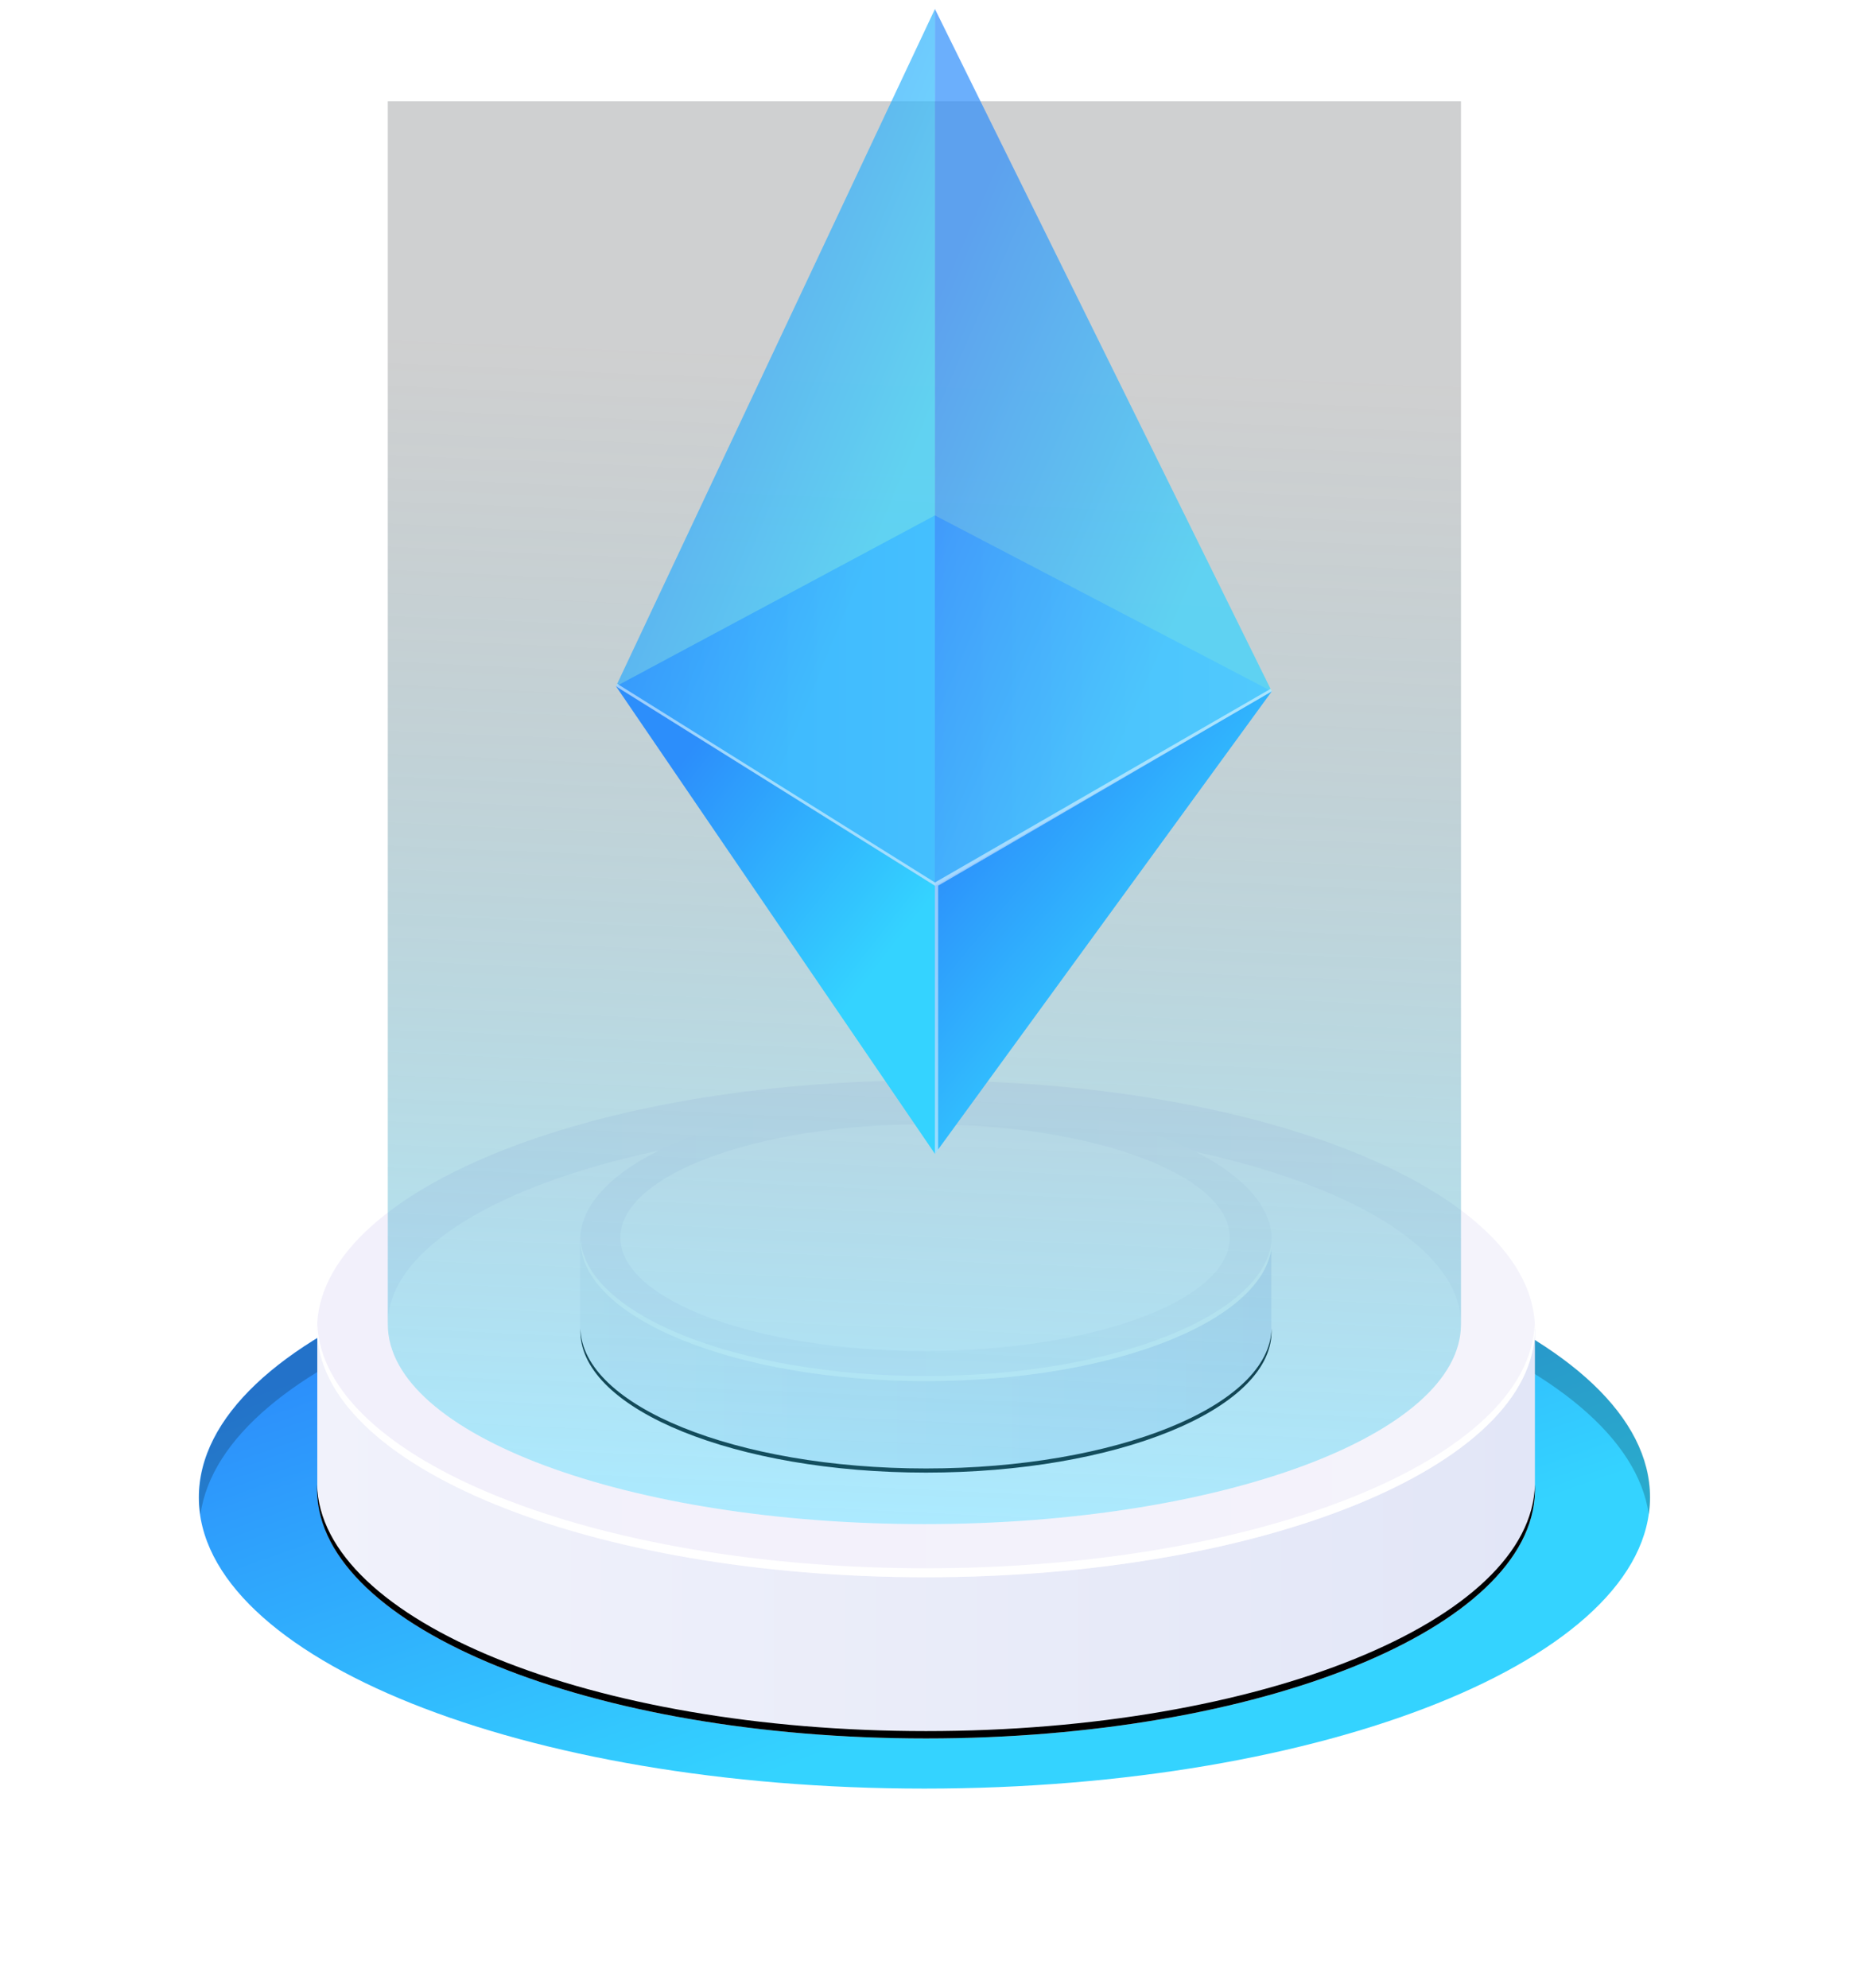 <svg width="93" height="100" viewBox="0 0 93 100" fill="none" xmlns="http://www.w3.org/2000/svg">
<g filter="url(#filter0_d_38_7733)">
<path d="M46.494 89.964C66.649 89.964 82.988 83.408 82.988 75.32C82.988 67.231 66.649 60.675 46.494 60.675C26.339 60.675 10 67.231 10 75.32C10 83.408 26.339 89.964 46.494 89.964Z" fill="url(#paint0_linear_38_7733)"/>
</g>
<path opacity="0.2" d="M46.494 62.387C65.931 62.387 81.822 68.483 82.931 76.175C82.977 75.886 83 75.609 83 75.32C83 67.234 66.659 60.675 46.506 60.675C26.353 60.675 10.012 67.234 10.012 75.32C10.012 75.609 10.035 75.898 10.081 76.175C11.167 68.483 27.058 62.387 46.494 62.387Z" fill="black"/>
<path d="M70.007 66.84C64.395 64.11 55.976 62.375 46.575 62.375C37.174 62.375 28.767 64.11 23.143 66.84H15.959V75.03C16.109 81.89 29.76 87.442 46.575 87.442C63.39 87.442 77.052 81.89 77.202 75.03V66.84H70.007Z" fill="url(#paint1_linear_38_7733)"/>
<path d="M46.575 87.072C29.76 87.072 16.098 81.52 15.948 74.66V75.03C16.109 81.89 29.76 87.442 46.575 87.442C63.39 87.442 77.052 81.89 77.202 75.03V74.66C77.052 81.52 63.401 87.072 46.575 87.072Z" fill="black"/>
<path d="M46.575 79.334C63.49 79.334 77.202 73.74 77.202 66.84C77.202 59.941 63.49 54.347 46.575 54.347C29.66 54.347 15.948 59.941 15.948 66.84C15.948 73.74 29.66 79.334 46.575 79.334Z" fill="url(#paint2_linear_38_7733)"/>
<path d="M46.494 76.661C61.4 76.661 73.484 72.161 73.484 66.609C73.484 61.057 61.4 56.556 46.494 56.556C31.588 56.556 19.505 61.057 19.505 66.609C19.505 72.161 31.588 76.661 46.494 76.661Z" fill="#FCFAFF"/>
<path d="M46.575 78.882C29.852 78.882 16.259 73.411 15.959 66.609C15.959 66.69 15.948 66.759 15.948 66.84C15.948 73.746 29.656 79.334 46.575 79.334C63.494 79.334 77.202 73.735 77.202 66.84C77.202 66.759 77.202 66.69 77.191 66.609C76.902 73.411 63.309 78.882 46.575 78.882Z" fill="white"/>
<path d="M59.879 62.375C56.692 60.825 51.91 59.842 46.575 59.842C41.239 59.842 36.458 60.825 33.271 62.375H29.183V67.025C29.263 70.924 37.024 74.07 46.563 74.07C56.114 74.07 63.864 70.924 63.944 67.025V62.375H59.879Z" fill="url(#paint3_linear_38_7733)"/>
<path d="M46.575 73.862C37.024 73.862 29.275 70.716 29.194 66.817V67.025C29.275 70.924 37.036 74.07 46.575 74.07C56.126 74.07 63.875 70.924 63.956 67.025V66.817C63.875 70.716 56.126 73.862 46.575 73.862Z" fill="black"/>
<path d="M46.575 69.466C56.181 69.466 63.967 66.291 63.967 62.375C63.967 58.459 56.181 55.284 46.575 55.284C36.969 55.284 29.183 58.459 29.183 62.375C29.183 66.291 36.969 69.466 46.575 69.466Z" fill="url(#paint4_linear_38_7733)"/>
<path d="M46.529 67.951C54.993 67.951 61.854 65.397 61.854 62.248C61.854 59.098 54.993 56.545 46.529 56.545C38.065 56.545 31.204 59.098 31.204 62.248C31.204 65.397 38.065 67.951 46.529 67.951Z" fill="#FCFAFF"/>
<path d="M46.575 69.212C37.082 69.212 29.356 66.1 29.194 62.248C29.194 62.294 29.194 62.329 29.194 62.375C29.194 66.297 36.978 69.466 46.587 69.466C56.195 69.466 63.979 66.285 63.979 62.375C63.979 62.329 63.979 62.294 63.979 62.248C63.794 66.1 56.08 69.212 46.575 69.212Z" fill="white"/>
<path opacity="0.4" d="M19.505 5.091V66.609C19.505 72.162 31.585 76.661 46.494 76.661C61.404 76.661 73.484 72.162 73.484 66.609V5.091H19.505Z" fill="url(#paint5_linear_38_7733)"/>
<path d="M30.984 34.52L47.025 25.925L63.967 34.774L47.025 44.549L30.984 34.52Z" fill="url(#paint6_linear_38_7733)"/>
<path opacity="0.7" d="M47.025 0.453L30.984 34.52L47.025 44.549V0.453Z" fill="url(#paint7_linear_38_7733)"/>
<path opacity="0.7" d="M47.025 0.453V44.549L63.967 34.774L47.025 0.453Z" fill="url(#paint8_linear_38_7733)"/>
<path d="M30.984 34.52L47.025 58.037V44.549L30.984 34.52Z" fill="url(#paint9_linear_38_7733)"/>
<path d="M47.025 58.037L63.967 34.774L47.025 44.549V58.037Z" fill="url(#paint10_linear_38_7733)"/>
<path opacity="0.5" d="M63.91 34.647L47.025 44.387L31.042 34.393L30.984 34.52L47.025 44.549V58.037L47.187 57.829V44.549L63.967 34.774L63.91 34.647Z" fill="white"/>
<defs>
<filter id="filter0_d_38_7733" x="0" y="50.675" width="92.988" height="49.29" filterUnits="userSpaceOnUse" color-interpolation-filters="sRGB">
<feFlood flood-opacity="0" result="BackgroundImageFix"/>
<feColorMatrix in="SourceAlpha" type="matrix" values="0 0 0 0 0 0 0 0 0 0 0 0 0 0 0 0 0 0 127 0" result="hardAlpha"/>
<feOffset/>
<feGaussianBlur stdDeviation="5"/>
<feComposite in2="hardAlpha" operator="out"/>
<feColorMatrix type="matrix" values="0 0 0 0 0.173 0 0 0 0 0.557 0 0 0 0 0.984 0 0 0 1 0"/>
<feBlend mode="normal" in2="BackgroundImageFix" result="effect1_dropShadow_38_7733"/>
<feBlend mode="normal" in="SourceGraphic" in2="effect1_dropShadow_38_7733" result="shape"/>
</filter>
<linearGradient id="paint0_linear_38_7733" x1="65.794" y1="79.713" x2="56.821" y2="54.182" gradientUnits="userSpaceOnUse">
<stop stop-color="#34D3FF"/>
<stop offset="1" stop-color="#2C8EFB"/>
</linearGradient>
<linearGradient id="paint1_linear_38_7733" x1="15.954" y1="74.909" x2="77.205" y2="74.909" gradientUnits="userSpaceOnUse">
<stop stop-color="#F1F2FB"/>
<stop offset="1" stop-color="#E2E6F7"/>
</linearGradient>
<linearGradient id="paint2_linear_38_7733" x1="15.954" y1="66.84" x2="77.205" y2="66.84" gradientUnits="userSpaceOnUse">
<stop stop-color="#F2F0FB"/>
<stop offset="1" stop-color="#F4F3FB"/>
</linearGradient>
<linearGradient id="paint3_linear_38_7733" x1="29.191" y1="66.957" x2="63.967" y2="66.957" gradientUnits="userSpaceOnUse">
<stop stop-color="#F1F2FB"/>
<stop offset="1" stop-color="#E2E6F7"/>
</linearGradient>
<linearGradient id="paint4_linear_38_7733" x1="29.191" y1="62.375" x2="63.967" y2="62.375" gradientUnits="userSpaceOnUse">
<stop stop-color="#F2F0FB"/>
<stop offset="1" stop-color="#F4F3FB"/>
</linearGradient>
<linearGradient id="paint5_linear_38_7733" x1="46.498" y1="76.665" x2="49.107" y2="17.834" gradientUnits="userSpaceOnUse">
<stop stop-color="#34D3FF"/>
<stop offset="1" stop-color="#111417" stop-opacity="0.5"/>
</linearGradient>
<linearGradient id="paint6_linear_38_7733" x1="30.985" y1="35.237" x2="63.967" y2="35.237" gradientUnits="userSpaceOnUse">
<stop stop-color="#4870FA"/>
<stop offset="1" stop-color="#96B3F9"/>
</linearGradient>
<linearGradient id="paint7_linear_38_7733" x1="43.246" y1="29.115" x2="27.948" y2="22.761" gradientUnits="userSpaceOnUse">
<stop stop-color="#34D3FF"/>
<stop offset="1" stop-color="#2C8EFB"/>
</linearGradient>
<linearGradient id="paint8_linear_38_7733" x1="59.976" y1="29.115" x2="44.089" y2="22.146" gradientUnits="userSpaceOnUse">
<stop stop-color="#34D3FF"/>
<stop offset="1" stop-color="#2C8EFB"/>
</linearGradient>
<linearGradient id="paint9_linear_38_7733" x1="43.246" y1="49.806" x2="32.081" y2="41.111" gradientUnits="userSpaceOnUse">
<stop stop-color="#34D3FF"/>
<stop offset="1" stop-color="#2C8EFB"/>
</linearGradient>
<linearGradient id="paint10_linear_38_7733" x1="59.976" y1="49.895" x2="48.776" y2="40.582" gradientUnits="userSpaceOnUse">
<stop stop-color="#34D3FF"/>
<stop offset="1" stop-color="#2C8EFB"/>
</linearGradient>
</defs>
</svg>
